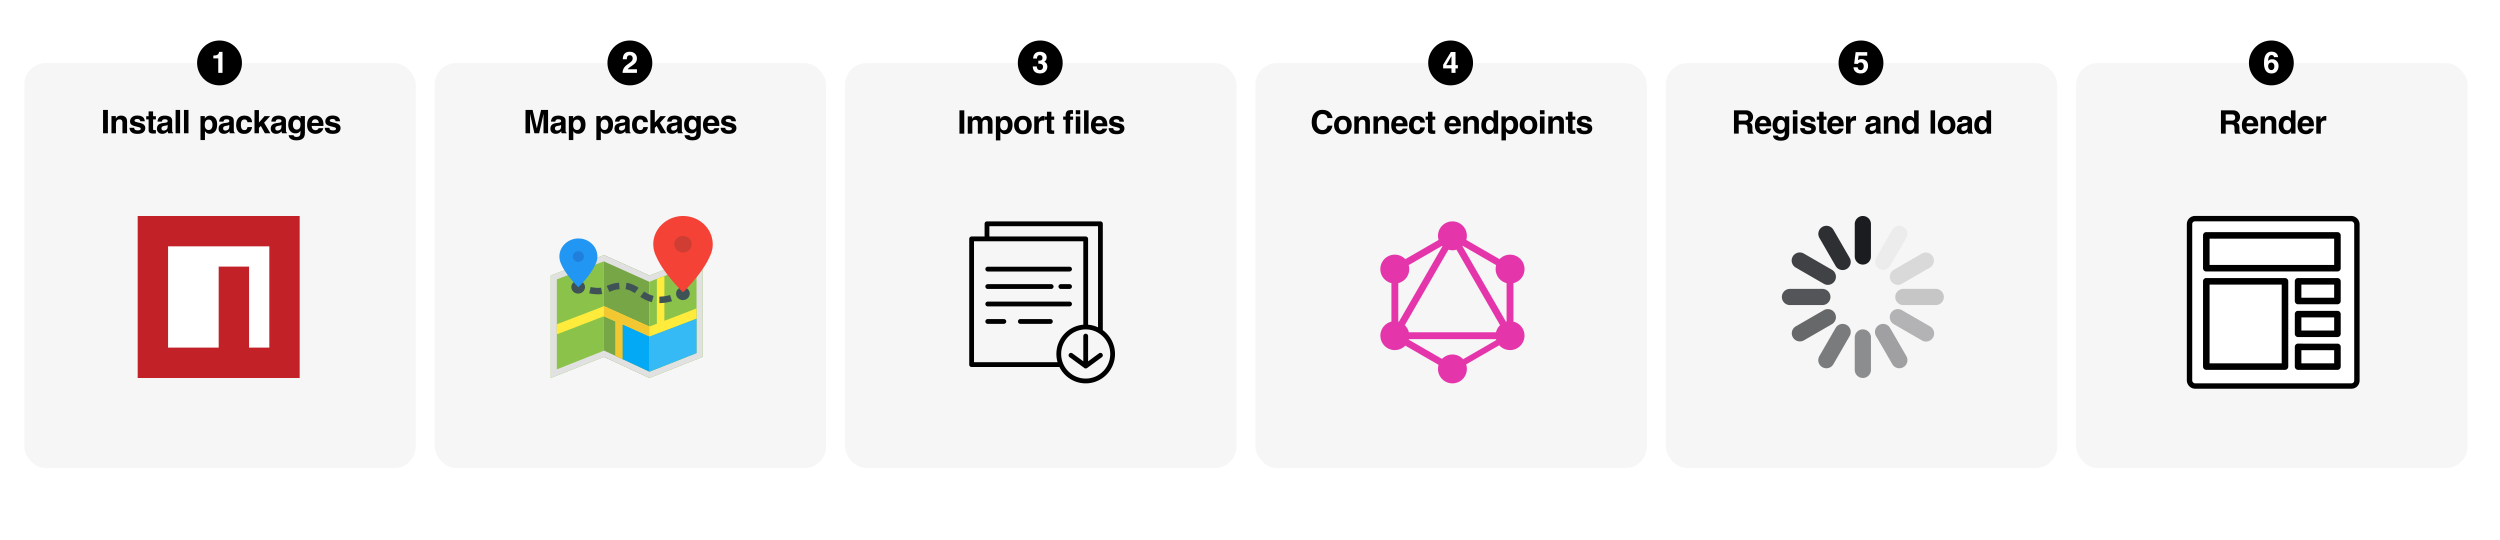 <svg xmlns="http://www.w3.org/2000/svg" width="926" height="200" fill="none" viewBox="0 0 926 200"><path fill="#fff" d="M0 0h926v200H0z"/><rect width="145" height="150" x="617" y="23.367" fill="#f6f6f6" rx="8"/><path fill="#000" d="M645.888 46.112h-1.864v3.386h-1.763v-8.636h4.236q.908.017 1.394.222.493.205.832.604.281.328.446.727t.164.908q0 .615-.311 1.213-.31.591-1.025.837.597.241.844.686.252.44.252 1.348v.58q0 .591.046.803a.72.72 0 0 0 .329.492v.217h-1.987a7 7 0 0 1-.117-.463 4.3 4.3 0 0 1-.076-.745l-.012-.802q-.012-.826-.304-1.102-.288-.275-1.084-.275m1.095-1.57q.54-.247.539-.973 0-.786-.521-1.055-.293-.152-.879-.152h-2.098v2.32h2.045q.61 0 .914-.14m9 3.081q-.064.57-.591 1.155-.82.93-2.297.931-1.22 0-2.151-.785t-.931-2.554q0-1.658.838-2.543.844-.885 2.185-.885.797 0 1.436.299.639.298 1.054.943.376.568.487 1.318.064.44.052 1.266h-4.371q.036.96.604 1.348.346.24.832.24.516 0 .838-.293.176-.158.31-.44zm-1.652-1.956q-.04-.663-.404-1.002a1.23 1.23 0 0 0-.891-.346q-.58 0-.902.363-.317.363-.399.984zm4.43 4.95q.27.23.908.23.903 0 1.207-.604.2-.387.199-1.301v-.41q-.24.41-.515.615-.498.38-1.295.38-1.23 0-1.969-.86-.732-.868-.732-2.344 0-1.424.709-2.39.708-.974 2.01-.974.48 0 .837.147.61.252.985.926v-.92h1.623v6.058q0 1.237-.416 1.864-.715 1.077-2.742 1.078-1.226 0-1.998-.48-.774-.482-.856-1.436h1.817q.07.293.228.422m-.281-3.298q.34.808 1.219.808.585 0 .99-.439.404-.446.404-1.412 0-.909-.387-1.383-.38-.474-1.025-.474-.879 0-1.213.826-.176.44-.176 1.084 0 .555.188.99m7.289-4.207v6.386h-1.693v-6.386zm0-2.303v1.541h-1.693v-1.54zm5.784 2.596q.75.48.861 1.652h-1.67q-.035-.322-.182-.51-.275-.34-.937-.34-.545 0-.78.17-.228.17-.228.399 0 .287.246.416.246.135 1.74.463.996.234 1.494.709.493.48.493 1.2 0 .95-.709 1.554-.704.597-2.18.597-1.506 0-2.227-.633-.714-.637-.714-1.623h1.693q.053.446.228.633.31.334 1.149.334.492 0 .779-.146.293-.146.293-.44a.47.47 0 0 0-.234-.427q-.235-.147-1.74-.504-1.084-.27-1.53-.674-.445-.399-.445-1.149 0-.885.691-1.517.698-.639 1.957-.639 1.196 0 1.952.475m4.963 4.904v1.248l-.791.03q-1.183.04-1.618-.41-.28-.288-.281-.886V44.36h-.89v-1.19h.89v-1.78h1.653v1.78h1.037v1.19h-1.037v3.375q0 .393.099.492.1.094.61.094h.158zm6.299-.685q-.065.567-.592 1.154-.82.93-2.297.931a3.24 3.24 0 0 1-2.15-.785q-.932-.785-.932-2.554 0-1.658.838-2.543.844-.885 2.185-.885.798 0 1.436.299.639.298 1.055.943.375.568.486 1.318.065.44.053 1.266h-4.371q.035.96.603 1.348.346.24.832.24.516 0 .838-.293.176-.158.311-.44zm-1.653-1.958q-.04-.661-.404-1.001a1.23 1.23 0 0 0-.891-.346q-.58 0-.902.363-.317.363-.398.984zm5.837-1.013q-1.009 0-1.354.656-.193.369-.193 1.137V49.5h-1.682v-6.387h1.594v1.113q.386-.639.674-.873.468-.393 1.218-.392a.4.4 0 0 1 .077.005l.146.006v1.711a5 5 0 0 0-.48-.03m4.564-.85q.663-.843 2.274-.843 1.048 0 1.863.416.815.415.815 1.57v2.93q0 .304.011.738.018.328.1.445a.6.6 0 0 0 .246.193v.246h-1.816a2 2 0 0 1-.106-.363 5 5 0 0 1-.047-.386q-.345.375-.797.638-.538.31-1.218.31-.867 0-1.436-.491-.562-.499-.562-1.407 0-1.177.908-1.705.498-.287 1.465-.41l.568-.07q.463-.06.662-.147.357-.152.358-.474 0-.393-.276-.54-.27-.151-.797-.152-.591 0-.838.293-.176.217-.234.586h-1.611q.053-.837.468-1.377m1.243 4.489a.87.87 0 0 0 .574.193q.538 0 .99-.316.457-.316.475-1.155v-.62a2 2 0 0 1-.323.163q-.158.06-.439.111l-.375.07q-.528.095-.756.23-.387.228-.387.708 0 .427.241.615m7.963-3.944q-.85 0-1.166.72-.164.382-.164.974v3.456h-1.664v-6.374h1.611v.931q.322-.492.609-.709.516-.387 1.307-.386.99 0 1.617.521.633.516.633 1.717v4.3h-1.711v-3.884q0-.504-.135-.774-.246-.492-.937-.492m9.902-3.474v8.624h-1.623v-.884q-.357.568-.814.826t-1.137.258q-1.119 0-1.887-.903-.76-.907-.761-2.326 0-1.635.75-2.572.755-.937 2.015-.937.58 0 1.032.257.45.253.732.703v-3.047zm-4.5 5.472q0 .884.352 1.412.345.533 1.055.533.708 0 1.078-.527.369-.526.369-1.365 0-1.172-.592-1.676a1.27 1.27 0 0 0-.844-.304q-.732 0-1.078.556-.34.55-.34 1.371m8.919-5.484h1.67v8.636h-1.67zm8.391 3.058q.808 1.014.808 2.397 0 1.406-.808 2.408-.809.996-2.455.996t-2.456-.996q-.808-1.001-.808-2.408 0-1.382.808-2.397.81-1.013 2.456-1.013t2.455 1.013m-2.461.399q-.734 0-1.131.521-.393.516-.393 1.477 0 .96.393 1.482.398.522 1.131.522.732 0 1.125-.522.392-.52.392-1.482 0-.96-.392-1.477-.393-.52-1.125-.521m4.471-.516q.662-.843 2.273-.843 1.049 0 1.863.416.815.415.815 1.57v2.93q0 .304.012.738.016.328.099.445a.6.6 0 0 0 .246.193v.246h-1.816a2 2 0 0 1-.106-.363 5 5 0 0 1-.047-.386q-.345.375-.796.638a2.4 2.4 0 0 1-1.219.31q-.867 0-1.436-.491-.562-.499-.562-1.407 0-1.177.908-1.705.498-.287 1.465-.41l.568-.07q.464-.06.662-.147.358-.152.358-.474 0-.393-.276-.54-.269-.151-.797-.152-.591 0-.837.293-.177.217-.235.586h-1.611q.052-.837.469-1.377m1.242 4.489a.87.87 0 0 0 .574.193q.54 0 .99-.316.457-.316.475-1.155v-.62a2 2 0 0 1-.322.163q-.159.06-.44.111l-.375.07q-.526.095-.756.23-.386.228-.386.708 0 .427.24.615m10.77-7.419V49.5h-1.623v-.885q-.358.568-.815.826t-1.137.258q-1.12 0-1.886-.903-.762-.907-.762-2.326 0-1.635.75-2.572.756-.937 2.016-.937.58 0 1.031.257.452.253.732.703v-3.047zm-4.5 5.473q0 .884.351 1.412.346.533 1.055.533.71 0 1.078-.527.369-.526.369-1.365 0-1.172-.592-1.676a1.27 1.27 0 0 0-.843-.304q-.733 0-1.079.556-.339.55-.339 1.371"/><path fill="#1a1c20" d="M690 98a3 3 0 0 1-3-3V83a3 3 0 0 1 6 0v12a3 3 0 0 1-3 3"/><path fill="#ececec" d="m700.098 98.51 6-10.393a3 3 0 1 0-5.196-3l-6 10.392a3.001 3.001 0 0 0 5.196 3"/><path fill="#d9d9da" d="m704.491 105.098 10.392-6a3.001 3.001 0 0 0-3-5.196l-10.392 6a3 3 0 1 0 3 5.196"/><path fill="#c6c6c7" d="M705 113h12a3 3 0 1 0 0-6h-12a3 3 0 1 0 0 6"/><path fill="#b3b3b5" d="m701.491 120.098 10.392 6a3 3 0 1 0 3-5.196l-10.392-6a3 3 0 1 0-3 5.196"/><path fill="#a0a0a2" d="m694.902 124.491 6 10.392a3 3 0 1 0 5.196-3l-6-10.392a3 3 0 1 0-5.196 3"/><path fill="#8c8d8f" d="M687 125v12a3 3 0 1 0 6 0v-12a3 3 0 1 0-6 0"/><path fill="#797b7d" d="m679.902 121.491-6 10.392a3 3 0 1 0 5.196 3l6-10.392a3 3 0 1 0-5.196-3"/><path fill="#66686a" d="m675.509 114.902-10.392 6a3.001 3.001 0 0 0 3 5.196l10.392-6a3 3 0 1 0-3-5.196"/><path fill="#535558" d="M675 107h-12a3 3 0 1 0 0 6h12a3 3 0 1 0 0-6"/><path fill="#404245" d="m678.509 99.902-10.392-6a3 3 0 0 0-3 5.196l10.392 6a3 3 0 1 0 3-5.196"/><path fill="#2d2f33" d="m685.098 95.51-6-10.393a3 3 0 0 0-5.196 3l6 10.392a3 3 0 1 0 5.196-3"/><circle cx="689.31" cy="23.31" r="8.31" fill="#000"/><path fill="#fff" d="M689.182 23.133q-.28 0-.484.07a.96.96 0 0 0-.542.478l-1.375-.065.548-4.302h4.291v1.3h-3.185l-.279 1.702q.354-.231.553-.306a2.3 2.3 0 0 1 .811-.123q.967 0 1.686.65.72.65.72 1.89 0 1.08-.693 1.928-.693.85-2.073.85-1.112 0-1.826-.597t-.795-1.692h1.525q.092.499.349.773.258.27.752.269.57 0 .865-.397.301-.404.301-1.01 0-.596-.279-1.005-.28-.413-.87-.413"/><rect width="145" height="150" x="465" y="23.367" fill="#f6f6f6" rx="8"/><path fill="#000" d="M492.329 48.854q-.967.885-2.473.885-1.863 0-2.929-1.195-1.067-1.202-1.067-3.293 0-2.262 1.213-3.487 1.055-1.065 2.684-1.066 2.18 0 3.187 1.43.556.803.598 1.61h-1.805q-.175-.62-.451-.937-.492-.562-1.459-.562-.984 0-1.553.797-.568.79-.568 2.244 0 1.452.598 2.18.603.72 1.529.72.95 0 1.447-.62.276-.336.457-1.003h1.787q-.234 1.412-1.195 2.297m7.529-4.934q.81 1.014.809 2.397 0 1.406-.809 2.408-.808.996-2.455.996-1.646 0-2.455-.996-.808-1.001-.808-2.408 0-1.382.808-2.397.809-1.013 2.455-1.013 1.647 0 2.455 1.013m-2.46.399q-.734 0-1.131.521-.393.516-.393 1.477 0 .96.393 1.482.397.522 1.131.522.732 0 1.125-.522.392-.52.392-1.482 0-.96-.392-1.477-.393-.52-1.125-.521m7.236.03q-.85 0-1.166.72-.164.381-.164.972V49.5h-1.664v-6.376h1.611v.932q.322-.492.61-.709.515-.387 1.306-.386.99 0 1.617.521.633.516.633 1.717v4.3h-1.711v-3.884q0-.504-.134-.774-.246-.492-.938-.492m7.096 0q-.85 0-1.166.72-.164.381-.164.972V49.5h-1.664v-6.376h1.611v.932q.322-.492.61-.709.515-.387 1.306-.386.99 0 1.617.521.633.516.633 1.717v4.3h-1.711v-3.884q0-.504-.134-.774-.247-.492-.938-.492m9.557 3.275q-.064.567-.592 1.154-.82.93-2.297.931a3.24 3.24 0 0 1-2.15-.785q-.932-.785-.932-2.554 0-1.658.838-2.543.844-.885 2.186-.885.796 0 1.435.299.64.298 1.055.943.375.568.486 1.318.065.44.053 1.266h-4.371q.034.96.603 1.348.346.24.832.24.516 0 .838-.293.176-.158.311-.44zm-1.652-1.958q-.042-.661-.405-1.001a1.23 1.23 0 0 0-.89-.346q-.58 0-.903.363-.316.363-.398.984zm8.15-.263h-1.711a1.5 1.5 0 0 0-.24-.645q-.281-.386-.873-.386-.844 0-1.154.837-.165.446-.164 1.184 0 .704.164 1.13.298.798 1.125.798.585 0 .832-.317.245-.316.299-.82h1.705a2.8 2.8 0 0 1-.551 1.442q-.786 1.095-2.326 1.095-1.542 0-2.268-.914t-.726-2.373q0-1.647.802-2.56.803-.915 2.215-.915 1.201 0 1.963.54.767.539.908 1.904m3.838 2.906v1.248l-.791.03q-1.183.04-1.617-.41-.28-.288-.281-.886V44.36h-.891v-1.19h.891v-1.78h1.652v1.78h1.037v1.19h-1.037v3.375q0 .393.1.492.099.094.609.094h.158zm9.399-.685q-.064.567-.592 1.154-.82.93-2.296.931-1.22 0-2.151-.785t-.931-2.554q0-1.658.837-2.543.844-.885 2.186-.885.797 0 1.435.299.64.298 1.055.943.375.568.487 1.318.063.44.052 1.266h-4.371q.036.96.604 1.348.345.24.832.24.515 0 .838-.293.175-.158.31-.44zm-1.652-1.958q-.04-.661-.404-1.001a1.23 1.23 0 0 0-.891-.346q-.58 0-.902.363-.317.363-.399.984zm5.631-1.318q-.85 0-1.166.72-.164.382-.164.974v3.456h-1.664v-6.374h1.611v.931q.322-.492.61-.709.515-.387 1.306-.386.99 0 1.617.521.633.516.633 1.717v4.3h-1.711v-3.884q0-.504-.135-.774-.246-.492-.937-.492m9.903-3.474v8.624h-1.624v-.884q-.357.568-.814.826t-1.137.258q-1.12 0-1.886-.903-.762-.907-.762-2.326 0-1.635.75-2.572.756-.937 2.016-.937.58 0 1.031.257.452.253.732.703v-3.047zm-4.5 5.472q0 .884.351 1.412.346.533 1.055.533.708 0 1.078-.527.369-.526.369-1.365 0-1.172-.592-1.676a1.27 1.27 0 0 0-.843-.304q-.733 0-1.079.556-.339.55-.339 1.371m11.133-2.549q.773.827.773 2.426 0 1.688-.762 2.572-.756.885-1.951.885-.762 0-1.265-.38a2.5 2.5 0 0 1-.54-.616v3.328h-1.652v-8.9h1.6v.943q.269-.416.574-.656.556-.428 1.324-.428 1.119 0 1.899.826m-.95 2.508q0-.739-.339-1.306-.334-.57-1.09-.569-.909 0-1.248.861-.177.458-.176 1.16 0 1.114.592 1.565.35.264.832.264.697 0 1.06-.54.369-.538.369-1.435m8.022-2.385q.809 1.014.809 2.397 0 1.406-.809 2.408-.808.996-2.455.996t-2.455-.996q-.809-1.001-.809-2.408 0-1.382.809-2.397.808-1.013 2.455-1.013t2.455 1.013m-2.461.399q-.732 0-1.131.521-.392.516-.392 1.477 0 .96.392 1.482.399.522 1.131.522t1.125-.522.393-1.482-.393-1.477q-.393-.52-1.125-.521m5.948-1.207v6.386h-1.694v-6.386zm0-2.303v1.541h-1.694v-1.54zm4.389 3.54q-.85 0-1.166.72-.165.381-.165.972V49.5h-1.664v-6.376h1.612v.932q.323-.492.609-.709.515-.387 1.307-.386.99 0 1.617.521.633.516.633 1.717v4.3h-1.711v-3.884q0-.504-.135-.774-.246-.492-.937-.492m7.013 3.96v1.248l-.791.03q-1.183.04-1.617-.41-.28-.288-.281-.886V44.36h-.891v-1.19h.891v-1.78h1.652v1.78h1.037v1.19h-1.037v3.375q0 .393.1.492.099.094.609.094h.159zm5.233-4.904q.75.48.861 1.652h-1.669q-.035-.322-.182-.51-.275-.34-.938-.34-.545 0-.779.17-.228.17-.228.399 0 .287.246.416.246.135 1.74.463.996.234 1.494.709.492.48.492 1.2 0 .95-.709 1.554-.703.597-2.179.597-1.506 0-2.227-.633-.715-.637-.715-1.623h1.694q.052.446.228.633.31.334 1.148.334.493 0 .78-.146.293-.146.293-.44a.47.47 0 0 0-.235-.427q-.234-.147-1.74-.504-1.084-.27-1.529-.674-.445-.399-.445-1.149 0-.885.691-1.517.697-.639 1.957-.639 1.195 0 1.951.475"/><path fill="#e535ab" fill-rule="evenodd" d="m543.107 88.876 12.338 7.123a5.4 5.4 0 0 1 1.213-.96A5.36 5.36 0 0 1 563.967 97a5.358 5.358 0 0 1-3.386 7.876v14.252c.483.117.957.304 1.409.564a5.33 5.33 0 0 1 1.961 7.308c-1.471 2.559-4.749 3.432-7.308 1.961a5.3 5.3 0 0 1-1.323-1.073l-12.262 7.079a5.352 5.352 0 0 1-5.077 7.033 5.34 5.34 0 0 1-5.347-5.347c0-.526.075-1.034.216-1.513l-12.334-7.122c-.344.361-.744.68-1.197.943-2.574 1.471-5.838.598-7.308-1.961a5.36 5.36 0 0 1 1.961-7.308 5.3 5.3 0 0 1 1.409-.564v-14.252a5.4 5.4 0 0 1-1.425-.568c-2.558-1.47-3.432-4.75-1.961-7.308 1.471-2.559 4.75-3.432 7.309-1.961.458.266.861.589 1.208.954l12.34-7.125a5.4 5.4 0 0 1-.218-1.52A5.34 5.34 0 0 1 537.981 82a5.34 5.34 0 0 1 5.347 5.347c0 .532-.077 1.045-.221 1.529m-1.285 2.195 12.367 7.14a5.34 5.34 0 0 0 .508 4.136 5.32 5.32 0 0 0 3.34 2.516v14.27a5 5 0 0 0-.207.055l-16.152-27.975q.073-.07.144-.142m-7.535.145-16.152 27.975-.21-.057v-14.271a5.32 5.32 0 0 0 3.34-2.516c.752-1.308.891-2.8.506-4.144l12.363-7.138q.075.077.153.151m5.188 1.268 16.148 27.968c-.361.345-.68.746-.941 1.201-.26.452-.447.926-.564 1.409h-32.274a5.4 5.4 0 0 0-.564-1.409 5.4 5.4 0 0 0-.94-1.194l16.151-27.974a5.37 5.37 0 0 0 2.984-.001m2.46 40.566 12.287-7.094a5 5 0 0 1-.099-.35h-32.286a5 5 0 0 1-.055.207l12.347 7.128a5.33 5.33 0 0 1 3.852-1.636c1.568 0 2.977.673 3.954 1.745" clip-rule="evenodd"/><circle cx="537.31" cy="23.31" r="8.31" fill="#000"/><path fill="#fff" d="M540.001 24.127v1.197h-.88V27h-1.499v-1.676h-3.083v-1.337l2.863-4.727h1.719v4.866zm-4.329 0h1.95v-3.363z"/><rect width="145" height="150" x="313" y="23.367" fill="#f6f6f6" rx="8"/><path fill="#000" d="M355.382 40.862h1.793v8.636h-1.793zm6.692 4.008q-.211-.463-.826-.463-.715 0-.961.463-.135.263-.135.785v3.843h-1.693v-6.374h1.623v.931q.31-.498.586-.709.486-.375 1.26-.375.732 0 1.183.323.363.299.551.767.328-.562.814-.826a2.5 2.5 0 0 1 1.149-.264q.421 0 .832.164.41.165.744.575.27.334.363.82.059.323.059.943l-.012 4.026H365.9v-4.067q0-.363-.117-.598-.222-.444-.82-.445-.692 0-.955.574a1.8 1.8 0 0 0-.135.733v3.803h-1.682v-3.803q0-.569-.117-.826m12.199-1.073q.774.827.774 2.426 0 1.688-.762 2.572-.756.885-1.951.885-.762 0-1.266-.38a2.5 2.5 0 0 1-.539-.616v3.328h-1.652v-8.9h1.6v.943q.269-.416.574-.656.556-.428 1.324-.428 1.12 0 1.898.826m-.949 2.508q0-.739-.34-1.306-.334-.57-1.089-.569-.909 0-1.248.861-.176.458-.176 1.16 0 1.114.592 1.565.35.264.832.264.697 0 1.06-.54.369-.538.369-1.435m8.022-2.385q.809 1.014.809 2.397 0 1.406-.809 2.408-.808.996-2.455.996t-2.455-.996q-.809-1.001-.809-2.408 0-1.382.809-2.397.808-1.013 2.455-1.013t2.455 1.013m-2.461.399q-.732 0-1.131.521-.393.516-.392 1.477 0 .96.392 1.482.399.522 1.131.522t1.125-.522.393-1.482-.393-1.477q-.393-.52-1.125-.521m7.442.334q-1.008 0-1.354.656-.193.369-.193 1.137v3.053h-1.682v-6.387h1.594v1.113q.387-.639.674-.873.468-.393 1.218-.392a.4.4 0 0 1 .077.005l.146.006v1.711a5 5 0 0 0-.48-.03m4.148 3.656v1.248l-.791.03q-1.183.04-1.617-.41-.28-.288-.281-.886v-3.93h-.891v-1.19h.891v-1.78h1.652v1.78h1.037v1.19h-1.037v3.375q0 .393.1.492.099.094.609.094h.158zm5.913 1.19h-1.664v-5.15h-.932V43.17h.914v-.41q0-1.02.451-1.517.405-.47 1.647-.47.153 0 .31.013l.329.023v1.36a5 5 0 0 0-.229-.006 5 5 0 0 0-.269-.006q-.393 0-.481.217-.087.215-.076.68v.116h1.096v1.178h-1.096zm3.75-6.358v6.36h-1.664v-6.36zm-1.664-.808v-1.524h1.635v1.524zm3.065-1.471h1.669v8.636h-1.669zm8.531 6.761q-.064.57-.592 1.155-.82.93-2.297.931a3.24 3.24 0 0 1-2.15-.785q-.932-.785-.932-2.554 0-1.658.838-2.543.844-.885 2.186-.885.797 0 1.435.299.64.298 1.055.943.375.568.486 1.318.065.44.053 1.266h-4.371q.035.96.603 1.348.346.24.833.24.515 0 .837-.293.176-.158.311-.44zm-1.652-1.956q-.041-.663-.405-1.002a1.23 1.23 0 0 0-.89-.346q-.58 0-.903.363-.316.363-.398.984zm7.025-2.262q.75.48.862 1.652h-1.67q-.035-.322-.182-.51-.276-.34-.937-.34-.545 0-.78.17-.228.17-.228.399 0 .287.246.416.246.135 1.74.463.996.234 1.494.709.492.48.492 1.2 0 .95-.709 1.554-.702.597-2.179.597-1.506 0-2.227-.633-.715-.637-.715-1.623h1.694q.053.446.228.633.31.334 1.149.334.492 0 .779-.146.293-.146.293-.44a.47.47 0 0 0-.234-.427q-.235-.147-1.741-.504-1.083-.27-1.529-.674-.445-.399-.445-1.149 0-.885.691-1.517.697-.639 1.957-.639 1.195 0 1.951.475"/><g fill="#000" clip-path="url(#a)"><path d="M365.868 100.567h30.294a.888.888 0 0 0 0-1.777h-30.294a.887.887 0 0 0-.886.888c0 .491.396.889.886.889m30.294 4.686h-3.217a.888.888 0 0 0 0 1.777h3.217a.888.888 0 0 0 0-1.777m-30.294 1.777h23.488a.888.888 0 0 0 0-1.777h-23.488a.886.886 0 0 0-.886.888c0 .491.396.889.886.889m0 6.462h30.294a.888.888 0 0 0 0-1.777h-30.294a.887.887 0 0 0-.886.889c0 .491.396.888.886.888m23.193 4.686h-11.114a.888.888 0 0 0 0 1.777h11.114c.49 0 .886-.397.886-.888a.887.887 0 0 0-.886-.889m-17.238 0h-5.955a.887.887 0 0 0-.886.889c0 .491.396.888.886.888h5.955a.888.888 0 0 0 0-1.777"/><path d="M408.481 122.287V82.888a.89.89 0 0 0-.887-.888h-42.018a.89.89 0 0 0-.887.888v4.709h-4.803a.887.887 0 0 0-.886.888v46.572c0 .491.397.889.886.889h32.531c1.778 3.584 5.47 6.054 9.727 6.054 5.986 0 10.856-4.882 10.856-10.882 0-3.632-1.784-6.853-4.519-8.831m-42.019-38.51h40.246v37.468a10.7 10.7 0 0 0-3.677-.973V88.485a.89.89 0 0 0-.887-.888h-35.682zm-5.689 50.391V89.374h40.485v30.898c-5.573.453-9.97 5.144-9.97 10.846 0 1.059.153 2.082.435 3.05zm41.371 6.055c-5.008 0-9.083-4.085-9.083-9.105s4.075-9.106 9.083-9.106c5.009 0 9.084 4.085 9.084 9.106s-4.075 9.105-9.084 9.105"/><path d="m407.071 130.876-4.04 2.963v-9.309a.887.887 0 1 0-1.773 0v9.309l-4.041-2.963a.884.884 0 0 0-1.238.192.89.89 0 0 0 .192 1.242l5.45 3.997a.89.89 0 0 0 1.047 0l5.45-3.997a.89.89 0 0 0 .192-1.242.886.886 0 0 0-1.239-.192"/></g><circle cx="385.31" cy="23.31" r="8.31" fill="#000"/><path fill="#fff" d="M384.354 20.764q-.257.344-.247.919h-1.428q.021-.58.198-1.102.189-.456.591-.843.301-.273.715-.419.413-.145 1.015-.145 1.116 0 1.799.58.687.575.687 1.547 0 .688-.408 1.16a1.4 1.4 0 0 1-.537.403q.21 0 .602.36.585.543.585 1.482 0 .99-.687 1.74-.683.747-2.025.747-1.654 0-2.299-1.08-.339-.574-.376-1.503h1.504q0 .467.15.773.28.564 1.015.564.452 0 .785-.306.338-.312.338-.891 0-.769-.623-1.026-.354-.145-1.117-.145v-1.096q.746-.011 1.042-.145.51-.226.51-.913 0-.446-.263-.725-.258-.28-.731-.28-.542 0-.795.344"/><rect width="145" height="150" x="161" y="23.367" fill="#f6f6f6" rx="8"/><path fill="#000" d="M196.336 49.367h-1.682v-8.636h2.625l1.57 6.79 1.559-6.79h2.596v8.636h-1.682v-5.842q0-.252.006-.703.006-.457.006-.703l-1.635 7.248h-1.752l-1.623-7.248q0 .246.006.703.006.451.006.703zm8.209-5.695q.662-.844 2.273-.844 1.049 0 1.864.416.814.416.814 1.57v2.93q0 .305.012.738.017.33.099.446a.6.6 0 0 0 .246.193v.246h-1.816a2 2 0 0 1-.105-.363 4 4 0 0 1-.047-.387q-.346.375-.797.639a2.4 2.4 0 0 1-1.219.31q-.867 0-1.435-.492-.563-.497-.563-1.406 0-1.177.908-1.705.498-.287 1.465-.41l.568-.07q.464-.06.663-.147.357-.153.357-.475 0-.392-.275-.539-.27-.152-.797-.152-.592 0-.838.293-.176.217-.235.586h-1.611q.052-.838.469-1.377m1.242 4.488a.87.87 0 0 0 .574.194q.54 0 .99-.317.457-.316.475-1.154v-.621a2 2 0 0 1-.322.164 3 3 0 0 1-.44.111l-.375.07q-.527.095-.755.229-.387.229-.387.709 0 .427.24.615m10.307-4.494q.774.826.773 2.426 0 1.687-.761 2.572-.756.885-1.952.885-.76 0-1.265-.381a2.5 2.5 0 0 1-.539-.615v3.328h-1.653v-8.9h1.6v.943q.27-.416.574-.656.557-.429 1.324-.428 1.12 0 1.899.826m-.949 2.508q0-.738-.34-1.307-.334-.568-1.09-.568-.907 0-1.248.861-.176.458-.176 1.16 0 1.113.592 1.565.352.263.832.263.697 0 1.061-.539.369-.538.369-1.435m11.145-2.508q.773.826.773 2.426 0 1.687-.762 2.572-.755.885-1.951.885-.762 0-1.265-.381a2.4 2.4 0 0 1-.539-.615v3.328h-1.653v-8.9h1.6v.943q.27-.416.574-.656.557-.429 1.324-.428 1.119 0 1.899.826m-.95 2.508q0-.738-.339-1.307-.334-.568-1.09-.568-.909 0-1.248.861-.176.458-.176 1.16 0 1.113.592 1.565.35.263.832.263.697 0 1.06-.539.369-.538.369-1.435m2.936-2.502q.662-.844 2.274-.844 1.048 0 1.863.416.814.416.814 1.57v2.93q0 .305.012.738.018.33.1.446a.6.6 0 0 0 .246.193v.246h-1.817a2 2 0 0 1-.105-.363 4 4 0 0 1-.047-.387q-.345.375-.797.639-.538.31-1.219.31-.867 0-1.435-.492-.563-.497-.563-1.406 0-1.177.909-1.705.498-.287 1.464-.41l.569-.07q.462-.06.662-.147.357-.153.357-.475 0-.392-.275-.539-.27-.152-.797-.152-.591 0-.838.293-.175.217-.234.586h-1.612q.054-.838.469-1.377m1.242 4.488a.88.88 0 0 0 .575.194q.539 0 .99-.317.457-.316.474-1.154v-.621a2 2 0 0 1-.322.164 3 3 0 0 1-.439.111l-.375.07q-.528.095-.756.229-.387.229-.387.709 0 .427.24.615m10.483-2.888h-1.711a1.5 1.5 0 0 0-.24-.645q-.282-.387-.873-.387-.844 0-1.154.838-.165.445-.164 1.184 0 .702.164 1.13.299.797 1.125.797.585 0 .832-.316.246-.316.298-.82h1.706q-.06.762-.551 1.441-.786 1.096-2.326 1.096-1.542 0-2.268-.914t-.727-2.373q0-1.647.803-2.56.803-.915 2.215-.915 1.201 0 1.963.54.768.538.908 1.904m6.774 4.095h-2.016l-1.529-2.73-.692.72v2.01h-1.64V40.76h1.64v4.652l2.081-2.402h2.068l-2.233 2.443zm.82-5.695q.663-.844 2.274-.844 1.049 0 1.863.416t.814 1.57v2.93q0 .305.012.738.018.33.1.446a.6.6 0 0 0 .246.193v.246h-1.816a2 2 0 0 1-.106-.363 5 5 0 0 1-.047-.387q-.345.375-.797.639-.539.31-1.218.31-.868 0-1.436-.492-.563-.497-.563-1.406 0-1.177.909-1.705.498-.287 1.465-.41l.568-.07q.462-.06.662-.147.357-.153.357-.475 0-.392-.275-.539-.27-.152-.797-.152-.591 0-.838.293-.175.217-.234.586h-1.611q.053-.838.468-1.377m1.243 4.488a.87.87 0 0 0 .574.194q.538 0 .99-.317.457-.316.475-1.154v-.621a2 2 0 0 1-.323.164 3 3 0 0 1-.439.111l-.375.07q-.528.095-.756.229-.387.229-.387.709 0 .427.241.615m6.761 2.326q.27.23.909.229.902 0 1.207-.604.199-.387.199-1.3v-.41q-.24.41-.516.615-.497.38-1.295.38-1.23 0-1.968-.86-.733-.868-.733-2.345 0-1.424.709-2.39.71-.973 2.01-.973.48 0 .838.147.609.252.984.925v-.92h1.623v6.06q0 1.235-.416 1.862-.714 1.079-2.742 1.078-1.224 0-1.998-.48t-.855-1.435h1.816q.07.292.228.421m-.281-3.298q.34.808 1.219.808.587 0 .99-.44.404-.445.404-1.411 0-.909-.386-1.383-.381-.475-1.026-.475-.879 0-1.213.826-.175.44-.175 1.084 0 .556.187.99m11.039.304q-.064.57-.591 1.155-.82.93-2.297.931a3.24 3.24 0 0 1-2.151-.785q-.931-.785-.931-2.555 0-1.658.838-2.543.843-.885 2.185-.885.797 0 1.436.3.639.298 1.054.943.375.568.487 1.318.064.44.053 1.266h-4.372q.036.96.604 1.347.346.24.832.24.516 0 .838-.292a1.4 1.4 0 0 0 .31-.44zm-1.652-1.957q-.04-.661-.404-1.002a1.23 1.23 0 0 0-.891-.346q-.58 0-.902.364-.317.363-.399.984zm7.026-2.262q.75.48.861 1.653h-1.67a1 1 0 0 0-.181-.51q-.276-.34-.938-.34-.545 0-.779.17-.23.17-.229.398 0 .288.246.416.246.136 1.741.463.996.235 1.494.71.492.48.492 1.2 0 .95-.709 1.553-.703.598-2.18.598-1.506 0-2.226-.633-.715-.639-.715-1.623h1.693q.053.446.229.633.31.334 1.148.334.492 0 .779-.147.294-.146.293-.439a.47.47 0 0 0-.234-.428q-.234-.145-1.74-.504-1.085-.27-1.53-.674-.445-.398-.445-1.148 0-.885.692-1.517.697-.64 1.957-.64 1.194 0 1.951.475"/><g clip-path="url(#b)"><path fill="#8bc34a" d="M223.693 132.201 204 140v-37.958l19.693-7.57zm36.557 0L240.544 140v-37.958l19.706-7.57z"/><path fill="#77a646" d="M223.693 132.201 240.544 140v-37.958l-16.851-7.57z"/><path fill="#e1e1e1" d="m223.624 96.8 15.956 7.167.964.416.844-.361 16.616-6.385v33.144l-17.384 6.884-15.937-7.377-.914-.421-.939.373-16.584 6.565V103.48zm36.626-2.328-19.706 7.57-16.851-7.57-19.693 7.57V140l19.693-7.799L240.544 140l19.706-7.799z"/><path fill="#ffeb3b" d="M246.089 118.825v-16.609l-2.778 1.072v16.608l-2.773 1.065-16.832-7.558-17.46 6.703v3.731l17.447-6.703 16.851 7.558 17.46-6.638v-3.821z"/><path fill="#f2c732" d="M240.544 120.961h-.006l-16.832-7.558-.013.006v3.725l4.181 1.871v12.757l2.786 1.288v-12.799l9.884 4.441z"/><path fill="#03a9f4" d="m240.544 137.665-9.884-4.615v-12.799l9.884 4.441z"/><path fill="#35baf6" d="m240.544 137.665 17.46-6.884v-12.727l-17.46 6.638z"/><path fill="#3f5356" d="M244.338 112.278h-.114l.026-2.407h.082c1.174 0 2.462-.199 3.851-.59l.723 2.305c-1.643.463-3.134.686-4.561.686zm-2.886-.343c-1.809-.446-3.249-1.288-4.302-1.968l1.428-1.986c.939.608 2.087 1.276 3.514 1.625zm-19.884-2.901c-.964 0-2.049-.114-3.306-.355l.495-2.359c1.631.307 2.862.385 3.902.235l.381 2.377c-.47.066-.952.102-1.472.102m13.539-.445c-1.174-.77-2.195-1.312-3.388-1.462l.33-2.389c1.802.222 3.229 1.029 4.511 1.865l-1.447 1.98zm-9.377-.463-1.028-2.203.171-.072c1.092-.463 2.329-.987 4.423-1.137l.196 2.401c-1.656.12-2.588.517-3.578.938l-.178.073zm-11.579.625c1.402 0 2.538-1.077 2.538-2.407 0-1.329-1.136-2.407-2.538-2.407s-2.538 1.078-2.538 2.407c0 1.33 1.137 2.407 2.538 2.407m38.797 2.407c1.401 0 2.538-1.077 2.538-2.407 0-1.329-1.137-2.407-2.538-2.407-1.402 0-2.538 1.078-2.538 2.407 0 1.33 1.136 2.407 2.538 2.407"/><path fill="#f44336" d="M252.98 108.276s7.156-6.872 9.929-13.299A10 10 0 0 0 264 90.464q.001-.061-.006-.132c0-.47.019-.5-.013-.217-.197-5.614-5.038-10.109-10.995-10.109-5.958 0-11.02 4.682-11.02 10.458v.055c0 .252.019.517.044.776a10 10 0 0 0 1.015 3.616c2.76 6.433 9.948 13.359 9.948 13.359z"/><path fill="#d03d32" d="M256.228 90.458c0 1.697-1.453 3.075-3.242 3.075s-3.242-1.378-3.242-3.075 1.453-3.075 3.242-3.075 3.242 1.378 3.242 3.075"/><path fill="#2196f3" d="M221.244 95.465a5 5 0 0 0 .026-.458v-.078c0-.3.012-.325-.007-.144-.126-3.587-3.216-6.457-7.023-6.457s-7.036 2.99-7.036 6.68v.036c0 .162.013.33.025.499.07.824.299 1.6.647 2.31 1.764 4.111 6.351 8.527 6.351 8.527s4.575-4.386 6.345-8.496c.374-.74.609-1.547.672-2.407v-.018z"/><path fill="#207fdc" d="M216.302 95.008c0 1.083-.926 1.961-2.068 1.961s-2.069-.878-2.069-1.962c0-1.083.927-1.961 2.069-1.961s2.068.878 2.068 1.961"/></g><circle cx="233.31" cy="23.31" r="8.31" fill="#000"/><path fill="#fff" d="M234.073 20.796q-.273-.327-.784-.327-.698 0-.951.52-.144.302-.172.957h-1.487q.038-.994.359-1.606.613-1.166 2.176-1.166 1.235 0 1.966.688.73.682.73 1.81 0 .864-.516 1.536-.338.445-1.111.994l-.613.435q-.575.408-.789.59-.21.183-.355.425h3.4V27h-5.333a3.65 3.65 0 0 1 .36-1.53q.327-.78 1.546-1.65 1.058-.757 1.37-1.085.478-.51.478-1.117 0-.494-.274-.822"/><rect width="145" height="150" x="9" y="23.367" fill="#f6f6f6" rx="8"/><path fill="#000" d="M38.173 40.73h1.793v8.637h-1.793zm6.112 3.487q-.85 0-1.166.72-.165.382-.164.973v3.457H41.29v-6.375h1.61v.932q.324-.492.61-.71.516-.386 1.307-.386.99 0 1.617.522.633.515.633 1.716v4.301h-1.711v-3.885q0-.503-.135-.773-.246-.492-.937-.492m8.49-.944q.75.48.861 1.653h-1.67a1 1 0 0 0-.181-.51q-.275-.34-.938-.34-.545 0-.779.17-.228.17-.228.398 0 .288.246.416.246.136 1.74.463.996.235 1.494.71.492.48.492 1.2 0 .95-.709 1.553-.702.598-2.18.598-1.505 0-2.226-.633-.715-.639-.715-1.623h1.694q.052.446.228.633.31.334 1.148.334.492 0 .78-.147.293-.146.293-.439a.47.47 0 0 0-.235-.428q-.234-.145-1.74-.504-1.084-.27-1.53-.674-.444-.398-.444-1.148 0-.885.69-1.517.699-.64 1.958-.64 1.195 0 1.951.475m4.963 4.905v1.248l-.79.03q-1.185.04-1.618-.411-.28-.287-.281-.885v-3.93h-.89v-1.19h.89v-1.781H56.7v1.781h1.037v1.19H56.7v3.374q0 .393.1.493.1.093.61.094h.157zm1.073-4.506q.662-.844 2.273-.844 1.05 0 1.863.416.815.416.815 1.57v2.93q0 .305.012.738.016.33.1.446a.6.6 0 0 0 .245.193v.246h-1.816a2 2 0 0 1-.106-.363 4 4 0 0 1-.047-.387 3.4 3.4 0 0 1-.796.639q-.54.31-1.22.31-.866 0-1.435-.492-.562-.497-.562-1.406 0-1.177.908-1.705.498-.287 1.465-.41l.568-.07q.464-.06.662-.147.358-.153.358-.475 0-.392-.276-.539-.27-.152-.797-.152-.591 0-.837.293-.176.217-.235.586h-1.611q.052-.838.469-1.377m1.242 4.488a.87.87 0 0 0 .574.194q.54 0 .99-.317.457-.316.475-1.154v-.621a2 2 0 0 1-.322.164 3 3 0 0 1-.44.111l-.375.07q-.526.095-.756.229-.386.229-.386.709 0 .427.24.615m4.992-7.43h1.67v8.637h-1.67zm3.1 0h1.67v8.637h-1.67zm11.514 2.936q.774.826.774 2.426 0 1.687-.762 2.572-.756.885-1.951.885-.762 0-1.266-.381a2.5 2.5 0 0 1-.539-.615v3.328h-1.652v-8.9h1.6v.943q.269-.416.574-.656.555-.429 1.324-.428 1.12 0 1.898.826m-.949 2.508q0-.738-.34-1.307-.333-.568-1.09-.568-.908 0-1.248.861-.175.458-.175 1.16 0 1.113.591 1.565.352.263.832.263.698 0 1.06-.539.37-.538.37-1.435m2.936-2.502q.663-.844 2.273-.844 1.049 0 1.864.416.814.416.814 1.57v2.93q0 .305.012.738.018.33.1.446a.6.6 0 0 0 .245.193v.246h-1.816a2 2 0 0 1-.105-.363 4 4 0 0 1-.047-.387q-.345.375-.797.639-.54.31-1.219.31-.867 0-1.436-.492-.562-.497-.562-1.406 0-1.177.908-1.705.498-.287 1.465-.41l.568-.07q.464-.06.663-.147.357-.153.357-.475 0-.392-.275-.539-.27-.152-.797-.152-.592 0-.838.293-.175.217-.235.586h-1.61q.051-.838.468-1.377m1.242 4.488a.87.87 0 0 0 .574.194q.54 0 .99-.317.457-.316.475-1.154v-.621a2 2 0 0 1-.322.164 3 3 0 0 1-.44.111l-.375.07q-.526.095-.756.229-.386.229-.386.709 0 .427.24.615m10.483-2.888h-1.71a1.5 1.5 0 0 0-.24-.645q-.282-.387-.874-.387-.843 0-1.154.838-.165.445-.164 1.184 0 .702.164 1.13.3.797 1.125.797.586 0 .832-.316t.299-.82h1.705a2.8 2.8 0 0 1-.55 1.441q-.786 1.096-2.327 1.096t-2.267-.914-.727-2.373q0-1.647.803-2.56.802-.915 2.215-.915 1.2 0 1.963.54.767.538.908 1.904m6.773 4.095h-2.015l-1.53-2.73-.691.72v2.01h-1.64V40.76h1.64v4.652l2.08-2.402h2.068l-2.232 2.443zm.821-5.695q.662-.844 2.273-.844 1.05 0 1.864.416t.814 1.57v2.93q0 .305.012.738.018.33.099.446a.6.6 0 0 0 .247.193v.246h-1.817a2 2 0 0 1-.105-.363 4 4 0 0 1-.047-.387q-.346.375-.797.639-.539.31-1.219.31-.867 0-1.435-.492-.563-.497-.563-1.406 0-1.177.908-1.705.498-.287 1.465-.41l.568-.07q.464-.06.663-.147.357-.153.357-.475 0-.392-.275-.539-.27-.152-.797-.152-.592 0-.838.293-.175.217-.235.586h-1.611q.053-.838.469-1.377m1.242 4.488a.87.87 0 0 0 .574.194q.54 0 .991-.317.456-.316.474-1.154v-.621a2 2 0 0 1-.322.164 3 3 0 0 1-.44.111l-.375.07q-.527.095-.755.229-.387.229-.387.709 0 .427.24.615m6.762 2.326q.27.23.908.229.903 0 1.207-.604.2-.387.2-1.3v-.41q-.241.41-.516.615-.498.38-1.295.38-1.23 0-1.969-.86-.732-.868-.732-2.345 0-1.424.709-2.39.708-.973 2.01-.973.48 0 .837.147.61.252.985.925v-.92h1.623v6.06q0 1.235-.416 1.862-.716 1.079-2.742 1.078-1.225 0-1.998-.48-.774-.48-.856-1.435h1.817q.07.292.228.421m-.281-3.298q.34.808 1.219.808.585 0 .99-.44.404-.445.404-1.411 0-.909-.387-1.383-.38-.475-1.025-.475-.879 0-1.213.826-.176.44-.176 1.084 0 .556.188.99m11.039.304q-.064.57-.592 1.155-.82.93-2.297.931a3.24 3.24 0 0 1-2.15-.785q-.932-.785-.932-2.555 0-1.658.838-2.543.844-.885 2.186-.885.797 0 1.435.3.64.298 1.055.943.375.568.486 1.318.065.44.053 1.266h-4.371q.035.96.604 1.347.345.24.832.24.515 0 .837-.292a1.4 1.4 0 0 0 .311-.44zm-1.652-1.957q-.041-.661-.405-1.002a1.23 1.23 0 0 0-.89-.346q-.58 0-.902.364-.316.363-.399.984zm7.025-2.262q.75.48.862 1.653h-1.67q-.036-.322-.182-.51-.275-.34-.937-.34-.545 0-.78.17-.228.17-.228.398 0 .288.246.416.246.136 1.74.463.996.235 1.494.71.492.48.492 1.2 0 .95-.708 1.553-.704.598-2.18.598-1.506 0-2.227-.633-.715-.639-.715-1.623h1.694q.053.446.228.633.31.334 1.149.334.492 0 .779-.147.293-.146.293-.439a.47.47 0 0 0-.234-.428q-.235-.145-1.741-.504-1.083-.27-1.529-.674-.445-.398-.445-1.148 0-.885.691-1.517.697-.64 1.957-.64 1.195 0 1.951.475"/><g clip-path="url(#c)"><path fill="#c12127" d="M51 140V80h60v60z"/><path fill="#fff" d="M62.25 91.25h37.5v37.5h-7.5v-30H81v30H62.25z"/></g><circle cx="81.31" cy="23.31" r="8.31" fill="#000"/><path fill="#fff" d="M82.412 27h-1.569v-5.371h-1.831v-1.042q.724-.033 1.015-.097.462-.102.752-.408.199-.21.3-.559.06-.21.06-.311h1.273z"/><rect width="145" height="150" x="769" y="23.367" fill="#f6f6f6" rx="8"/><path fill="#000" d="M826.269 46.112h-1.864v3.386h-1.763v-8.636h4.236q.908.017 1.395.222.492.205.832.604.281.328.445.727t.164.908q0 .615-.311 1.213-.31.591-1.025.837.598.241.844.686.252.44.252 1.348v.58q0 .591.047.803a.72.72 0 0 0 .328.492v.217h-1.987a7 7 0 0 1-.117-.463 4.3 4.3 0 0 1-.076-.745l-.012-.802q-.011-.826-.304-1.102-.288-.275-1.084-.275m1.095-1.57q.54-.247.539-.973 0-.786-.521-1.055-.293-.152-.879-.152h-2.098v2.32h2.045q.61 0 .914-.14m9.001 3.081q-.065.57-.592 1.155-.82.93-2.297.931a3.24 3.24 0 0 1-2.15-.785q-.933-.785-.932-2.554 0-1.658.838-2.543.844-.885 2.185-.885.798 0 1.436.299.639.298 1.055.943.375.568.486 1.318.064.44.053 1.266h-4.371q.034.96.603 1.348.346.24.832.24.516 0 .838-.293.176-.158.311-.44zm-1.653-1.956q-.04-.663-.404-1.002a1.23 1.23 0 0 0-.891-.346q-.58 0-.902.363-.317.363-.398.984zm5.631-1.319q-.85 0-1.166.72-.164.382-.164.974v3.456h-1.664v-6.374h1.612v.931q.322-.492.609-.709.515-.387 1.307-.386.99 0 1.617.521.633.516.633 1.717v4.3h-1.711v-3.884q0-.504-.135-.774-.246-.492-.938-.492m9.903-3.474v8.624h-1.623v-.884q-.357.568-.815.826-.456.258-1.136.258-1.119 0-1.887-.903-.762-.907-.762-2.326 0-1.635.75-2.572.756-.937 2.016-.937.58 0 1.031.257.451.253.733.703v-3.047zm-4.5 5.472q0 .884.352 1.412.346.533 1.054.533.71 0 1.078-.527.369-.526.369-1.365 0-1.172-.591-1.676a1.28 1.28 0 0 0-.844-.304q-.732 0-1.078.556-.34.55-.34 1.371m11.25 1.278q-.064.567-.592 1.154-.82.93-2.296.931-1.22 0-2.151-.785-.932-.785-.932-2.554 0-1.658.838-2.543.844-.885 2.186-.885.797 0 1.435.299.64.298 1.055.943.375.568.486 1.318.065.44.053 1.266h-4.371q.036.96.604 1.348.345.24.832.24.515 0 .838-.293.175-.158.31-.44zm-1.652-1.958q-.04-.661-.404-1.001a1.23 1.23 0 0 0-.891-.346q-.58 0-.902.363-.317.363-.399.984zm5.836-1.013q-1.008 0-1.353.656-.194.369-.194 1.137v3.053h-1.681v-6.387h1.593v1.113q.387-.639.674-.873.47-.393 1.219-.392.046 0 .076.005l.146.006v1.711a5 5 0 0 0-.48-.03"/><rect width="62" height="62" x="811" y="80.985" fill="#fff" rx="2"/><rect width="62" height="62" x="811" y="80.985" stroke="#000" stroke-linejoin="round" stroke-width="2" rx="2"/><path fill="#000" d="M816.987 85.985c-.579.11-.996.621-.987 1.215v12.146c0 .669.546 1.215 1.214 1.215h48.572c.669 0 1.214-.546 1.214-1.215V87.2c0-.67-.545-1.215-1.214-1.215zm1.442 2.43h46.143v9.716h-46.143zm-1.442 14.575a1.215 1.215 0 0 0-.987 1.215v31.58c0 .669.546 1.215 1.214 1.215h29.143c.669 0 1.215-.546 1.215-1.215v-31.58c0-.669-.546-1.215-1.215-1.215zm34 0a1.215 1.215 0 0 0-.987 1.215v7.287c0 .669.546 1.215 1.215 1.215h14.571c.669 0 1.214-.546 1.214-1.215v-7.287c0-.669-.545-1.215-1.214-1.215zm-32.558 2.429h26.714v29.152h-26.714zm34 0h12.143v4.859h-12.143zm-1.442 9.717c-.579.11-.996.622-.987 1.215v7.288c0 .669.546 1.215 1.215 1.215h14.571c.669 0 1.214-.546 1.214-1.215v-7.288c0-.669-.545-1.215-1.214-1.215zm1.442 2.43h12.143v4.858h-12.143zm-1.442 9.717a1.214 1.214 0 0 0-.987 1.214v7.288c0 .669.546 1.215 1.215 1.215h14.571c.669 0 1.214-.546 1.214-1.215v-7.288c0-.669-.545-1.214-1.214-1.214zm1.442 2.429h12.143v4.859h-12.143z"/><circle cx="841.31" cy="23.31" r="8.31" fill="#000"/><path fill="#fff" d="M841.611 21.946q1.037 0 1.697.703.667.705.667 1.8 0 1.09-.65 1.923-.65.832-2.02.832-1.471 0-2.17-1.23-.542-.96-.542-2.481 0-.892.075-1.45.134-.994.521-1.655.333-.564.87-.908.543-.343 1.294-.343 1.085 0 1.73.558.644.554.725 1.477h-1.525a.8.8 0 0 0-.145-.413q-.247-.365-.747-.365-.747 0-1.063.837-.172.462-.237 1.365.285-.338.661-.494t.859-.156m-1.031 1.46q-.451.35-.451 1.129 0 .628.338 1.026.338.397.86.397.51 0 .8-.381.295-.387.295-1 0-.681-.333-1.041a1.06 1.06 0 0 0-.816-.366q-.393 0-.693.237"/><defs><clipPath id="a"><path fill="#fff" d="M359 82h54v60h-54z"/></clipPath><clipPath id="b"><path fill="#fff" d="M204 80h60v60h-60z"/></clipPath><clipPath id="c"><path fill="#fff" d="M51 80h60v60H51z"/></clipPath></defs></svg>